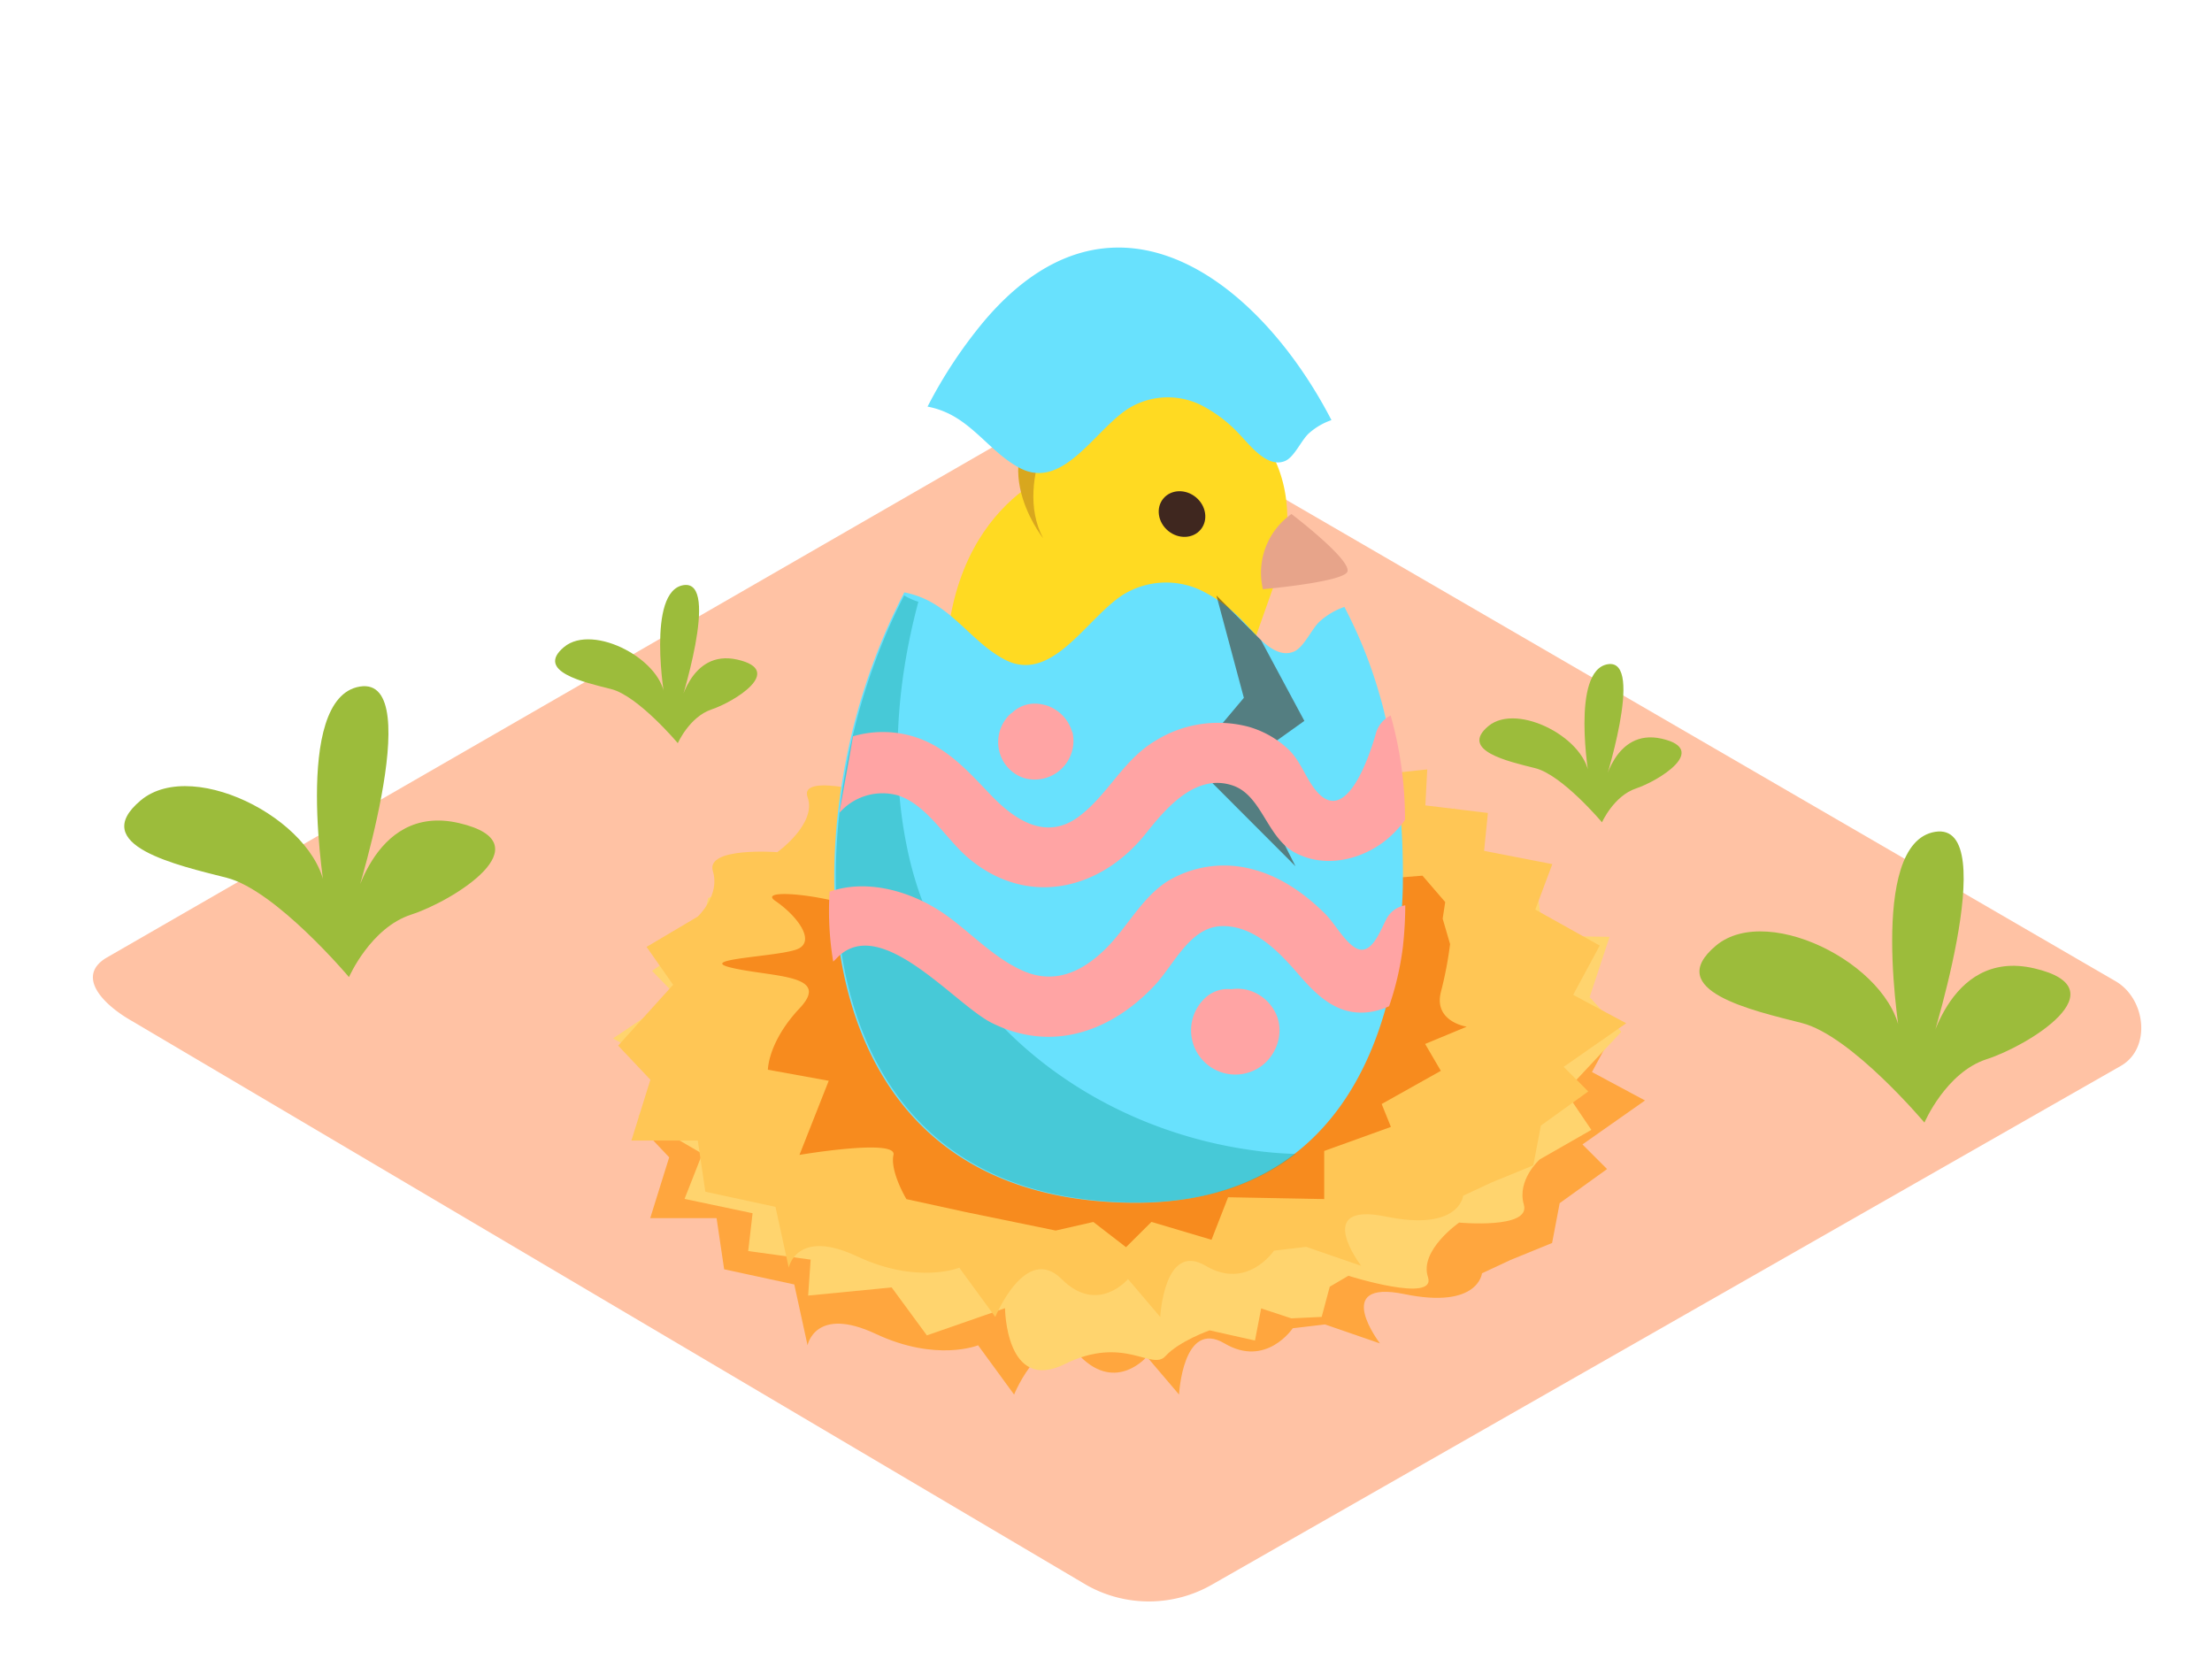 <svg xmlns="http://www.w3.org/2000/svg" viewBox="0 0 400 300"><title>PP</title><g style="isolation:isolate"><g id="Layer_2" data-name="Layer 2"><path d="M196.53,286.66,24,184.71c-5.49-3.08-10.2-8.15-4.85-11.46L192.31,73.47c2.6-1.61,6.54-2.66,9.18-1.13L382.56,177.43c5.49,3.19,6.48,12.1,1,15.29L219.27,286.49A22.94,22.94,0,0,1,196.53,286.66Z" fill="#ffc2a4"/><path d="M163.83,158.19s-16.11-4.8-14.39,0-5.48,9.94-5.48,9.94-13-1-11.65,3.43-2.74,8.22-2.74,8.22l-9.25,5.48,4.8,6.85-9.94,11,5.83,6.17-3.43,11h12l1.37,9.25,12.68,2.74,2.4,11s1.37-7.2,12.34-2.06,18.5,2.06,18.5,2.06l6.51,8.91s5.48-13.36,12-6.85,12,0,12,0l5.83,6.85s.69-13.71,8.22-9.25,12.34-2.74,12.34-2.74l5.83-.69,9.94,3.43s-8.91-11.65,4.45-8.91,14-3.77,14-3.77l5.14-2.4,7.54-3.08,1.37-7.2,8.57-6.17-4.45-4.45L297.47,199l-9.59-5.14,4.8-8.91L281,178.41l3.08-8.22-12.34-2.4.69-6.85-11.31-1.37.34-6.51-15.08,1.71-6.51-8.57-14,5.14s-.34-15.42-11-9.94-15.76-1-18.16,1.71-7.88,4.8-7.88,4.8l-8.22-1.71-1,5.83-5.48-1.71-5.48.34-1.37,5.48Z" fill="#ffa63e"/><path d="M243.83,230.7s16,5.05,14.39.23,5.64-9.85,5.64-9.85,13,1.23,11.7-3.24,2.87-8.18,2.87-8.18l9.34-5.34-4.69-6.93,10.11-10.81-5.73-6.26,3.6-10.91-12-.19-1.22-9.27L265.21,157,263,146s-1.48,7.17-12.37,1.86-18.47-2.35-18.47-2.35l-6.37-9s-5.69,13.28-12.1,6.66-12-.19-12-.19L196,136s-.9,13.69-8.37,9.12-12.38,2.55-12.38,2.55l-5.84.59-9.88-3.58s8.72,11.79-4.6,8.84-14.11,3.55-14.11,3.55l-5.18,2.32-7.59,3-1.48,7.17-8.66,6,4.38,4.52-11.43,7.7,9.51,5.29-4.94,8.83L127,208.63l-3.21,8.17,12.3,2.59-.79,6.84,11.29,1.55-.45,6.5,15.1-1.47,6.37,8.67,14.13-4.92s.1,15.42,10.81,10.11,15.74,1.28,18.19-1.43,8-4.67,8-4.67l8.2,1.84,1.12-5.81,5.45,1.8,5.49-.26,1.46-5.46Z" fill="#ffd46e"/><path d="M160.43,144.16s-16.11-4.8-14.39,0-5.48,9.94-5.48,9.94-13-1-11.65,3.43-2.74,8.22-2.74,8.22l-9.25,5.48,4.8,6.85-9.94,11,5.83,6.17-3.43,11h12l1.37,9.25,12.68,2.74,2.4,11s1.37-7.2,12.34-2.06,18.5,2.06,18.5,2.06l6.51,8.91s5.48-13.36,12-6.85,12,0,12,0l5.83,6.85s.69-13.71,8.22-9.25,12.34-2.74,12.34-2.74l5.83-.69,9.94,3.43s-8.91-11.65,4.45-8.91,14-3.77,14-3.77l5.14-2.4,7.54-3.08,1.37-7.2,8.57-6.17-4.45-4.45,11.31-7.88-9.59-5.14,4.8-8.91-11.65-6.51,3.08-8.22-12.34-2.4.69-6.85-11.31-1.37.34-6.51L243,140.74l-6.51-8.57-14,5.14s-.34-15.42-11-9.94-15.76-1-18.16,1.71-7.88,4.8-7.88,4.8l-8.22-1.71-1,5.83-5.48-1.71-5.48.34-1.37,5.48Z" fill="#ffc655"/><path d="M158.61,166.08c-4.13-3.74-22.45-5.93-18.41-3.17s7.36,7.32,4,8.72-19,1.78-11.65,3.43,17.81,1.14,12.06,7.25-5.75,11.13-5.75,11.13l11,2-5.29,13.4s17.66-3,17,0,2.34,8,2.34,8l10.72,2.34,16.27,3.34,6.81-1.55,5.91,4.56,4.6-4.57,10.86,3.23,3-7.69,17.38.33v-8.7l12.06-4.35-1.67-4.14,10.7-6-2.84-4.86,7.52-3.12s-6-.89-4.68-6.24a67.54,67.54,0,0,0,1.67-8.7l-1.34-4.6.46-3-4.11-4.77" fill="#f78b1e"/><path d="M192.29,84.69S169,91.41,171.15,126.19s53.78,0,53.78,0" fill="#ffda22"/><path d="M224.93,126.19a37.48,37.48,0,0,0,.86-7.42l5-14.12c6.92-19.46-4.71-36.28-27-36-7.09.09-16.4,5.12-18.65,12.13C181.24,103.62,202.85,124.65,224.93,126.19Z" fill="#ffda22"/><path d="M228.37,106.55a13,13,0,0,1,5.17-13.6s11.59,8.82,10,10.61S228.37,106.55,228.37,106.55Z" fill="#e7a48a"/><ellipse cx="213.74" cy="92.95" rx="3.94" ry="4.39" transform="translate(5.92 198.47) rotate(-50.42)" fill="#3f271f"/><path d="M192.85,72s-9.91,14.6-4.23,25.3C188.62,97.34,176.09,81.46,192.85,72Z" fill="#d8a71e"/><path d="M253.54,151.59a125.45,125.45,0,0,0-2.07-17.43c-.35-1.86-.74-3.67-1.17-5.42-.23-1-.49-1.92-.77-2.89a83.15,83.15,0,0,0-3-8.73c-1-2.47-2.16-4.94-3.42-7.37a13,13,0,0,0-4.43,2.6c-1.49,1.34-2.86,4.68-4.68,5.47-3.65,1.57-7.21-3.53-9.39-5.65a27,27,0,0,0-7.39-5.4,14.83,14.83,0,0,0-13.25.27c-6.93,3.59-13.34,16.87-22.25,12.25-5.48-2.85-8.9-8.51-14.66-11.06a16.53,16.53,0,0,0-3.54-1.11c-1.33,2.57-2.56,5.19-3.68,7.83a114.88,114.88,0,0,0-4.22,11.77c-.26.87-.51,1.75-.75,2.63a117,117,0,0,0-3,14.82q-.37,2.7-.61,5.41c-.27,3.1-.41,6.2-.4,9.28.07,30,13.93,58.07,53.49,58.63,36.5.52,48.48-28.19,49.32-56.83C253.72,157.61,253.68,154.58,253.54,151.59Z" fill="#68e1fd"/><path d="M226.48,208c-29.13-4-55.54-23.95-62.16-53.35-3.37-15-2.29-30.78,1.75-45.83a11.21,11.21,0,0,1-2.57-1.15c-1.22,2.38-2.35,4.79-3.38,7.24a114.91,114.91,0,0,0-4.22,11.77c-.26.87-.51,1.75-.75,2.63a117,117,0,0,0-3,14.82q-.37,2.7-.61,5.41c-.27,3.1-.41,6.2-.4,9.28.07,30,13.93,58.07,53.49,58.63,12.65.18,22.36-3.16,29.67-8.78C231.68,208.59,229.09,208.39,226.48,208Z" fill="#16a79e" opacity="0.41" style="mix-blend-mode:multiply"/><path d="M184.44,84.65c8.17,4.24,14.05-7.95,20.42-11.24A13.61,13.61,0,0,1,217,73.16a24.82,24.82,0,0,1,6.78,5c2,2,5.27,6.63,8.62,5.19,1.68-.72,2.93-3.78,4.3-5a11.9,11.9,0,0,1,4.07-2.38c-8.79-17-23.73-32-39.78-31.17-7.7.39-15.65,4.41-23.31,13.6a84.36,84.36,0,0,0-9.95,15.13,15.17,15.17,0,0,1,3.25,1C176.27,76.83,179.41,82,184.44,84.65Z" fill="#68e1fd"/><polygon points="228.03 115.76 235.87 130.36 224.93 138.17 234.27 156.65 215.29 137.65 224.93 126.19 219.97 107.69 228.03 115.76" fill="#42210b" opacity="0.51"/><path d="M251.48,129.39a5.09,5.09,0,0,0-2.71,3.36c-1,3.48-5.16,16.47-10.51,10.54-2.09-2.31-2.91-5.48-5.23-7.74a17.55,17.55,0,0,0-7.19-4.11A21.49,21.49,0,0,0,209,133.91c-5.92,3.49-8.59,9.75-13.87,13.72-6.07,4.57-11.84.49-16.17-4.09-3.81-4-7.59-8.21-13-10.1a19.17,19.17,0,0,0-11.72-.29c-.74,4.56-1.66,9.19-2.46,13.85a10.36,10.36,0,0,1,10.58-3.17c5.29,1.69,8.71,7.95,12.82,11.39,10.65,8.91,23.88,5.77,32.06-4.54,3.63-4.57,9-10.9,15.69-8.63,5.29,1.8,6.14,9.44,11.29,12.16s11.38,1.43,15.85-1.86a18.12,18.12,0,0,0,4-4.1A69.32,69.32,0,0,0,251.48,129.39Z" fill="#ffa4a4"/><path d="M250.57,166.46c-1.08,2.1-2.71,6.58-5.49,4.92-2.05-1.23-3.75-4.46-5.49-6.18-3.51-3.47-7.76-6.52-12.57-7.86a19.82,19.82,0,0,0-15.87,2c-4.72,3-7.32,8.4-11.25,12.26-4.27,4.19-9.27,6.5-15.05,3.89-5.16-2.32-9.19-6.73-13.76-10-6.07-4.31-14.2-6.65-21.07-4.25a55.94,55.94,0,0,0,.65,12.65,6.06,6.06,0,0,0,.48-.46c7.82-8.59,21.38,8.12,28.15,11.52,10.78,5.42,21.56,1.69,29.49-6.75,3.53-3.76,6.41-10.66,12.25-10.73s10.35,4.75,13.88,8.85,7.52,7.8,13.55,6.55a12.27,12.27,0,0,0,2.73-.92,52.76,52.76,0,0,0,2.48-10.67,70.72,70.72,0,0,0,.44-7.57A4.74,4.74,0,0,0,250.57,166.46Z" fill="#ffa4a4"/><path d="M193.89,132.4a7.12,7.12,0,0,0-3.08-4.1,6.5,6.5,0,0,0-1.76-.79l-.35-.08a6.9,6.9,0,0,0-1.75-.19,5.9,5.9,0,0,0-3.89,1.61l0,0a4.79,4.79,0,0,0-.61.5,7,7,0,0,0-1,8.36,7.09,7.09,0,0,0,1.14,1.43,6.5,6.5,0,0,0,2.75,1.6,7,7,0,0,0,8.59-8.37Z" fill="#ffa4a4"/><path d="M230.41,182.7a7.89,7.89,0,0,0-4.55-3.61,7.46,7.46,0,0,0-3.19-.21,6,6,0,0,0-4.64,1.49,8,8,0,0,0,9.51,12.78C231,191.06,232.52,186.27,230.41,182.7Z" fill="#ffa4a4"/><path d="M63.11,176.69S49.9,161,41,158.73s-25.26-5.87-15.55-14,33.42,4.47,33.42,17.42c0,0-6.22-36,6.22-38s-1.55,41-1.55,41,3.5-20,19.43-16.32S81.77,163,74.38,165.38,63.11,176.69,63.11,176.69Z" fill="#9cbc3b"/><path d="M122.57,134.39s-7.2-8.57-12.07-9.79S96.72,121.4,102,117s18.22,2.44,18.22,9.5c0,0-3.39-19.63,3.39-20.69s-.85,22.37-.85,22.37,1.91-10.88,10.59-8.9-.64,7.66-4.66,9S122.57,134.39,122.57,134.39Z" fill="#9cbc3b"/><path d="M348,203s-13.21-15.72-22.15-18-25.26-5.87-15.55-14,33.42,4.47,33.42,17.42c0,0-6.22-36,6.22-38s-1.55,41-1.55,41,3.5-20,19.43-16.32-1.17,14.06-8.55,16.43S348,203,348,203Z" fill="#9cbc3b"/><path d="M289.69,148.7s-7.2-8.57-12.07-9.79-13.77-3.2-8.47-7.61,18.22,2.44,18.22,9.5c0,0-3.39-19.63,3.39-20.69s-.85,22.37-.85,22.37,1.91-10.88,10.59-8.9-.64,7.66-4.66,9S289.69,148.7,289.69,148.7Z" fill="#9cbc3b"/></g></g></svg>